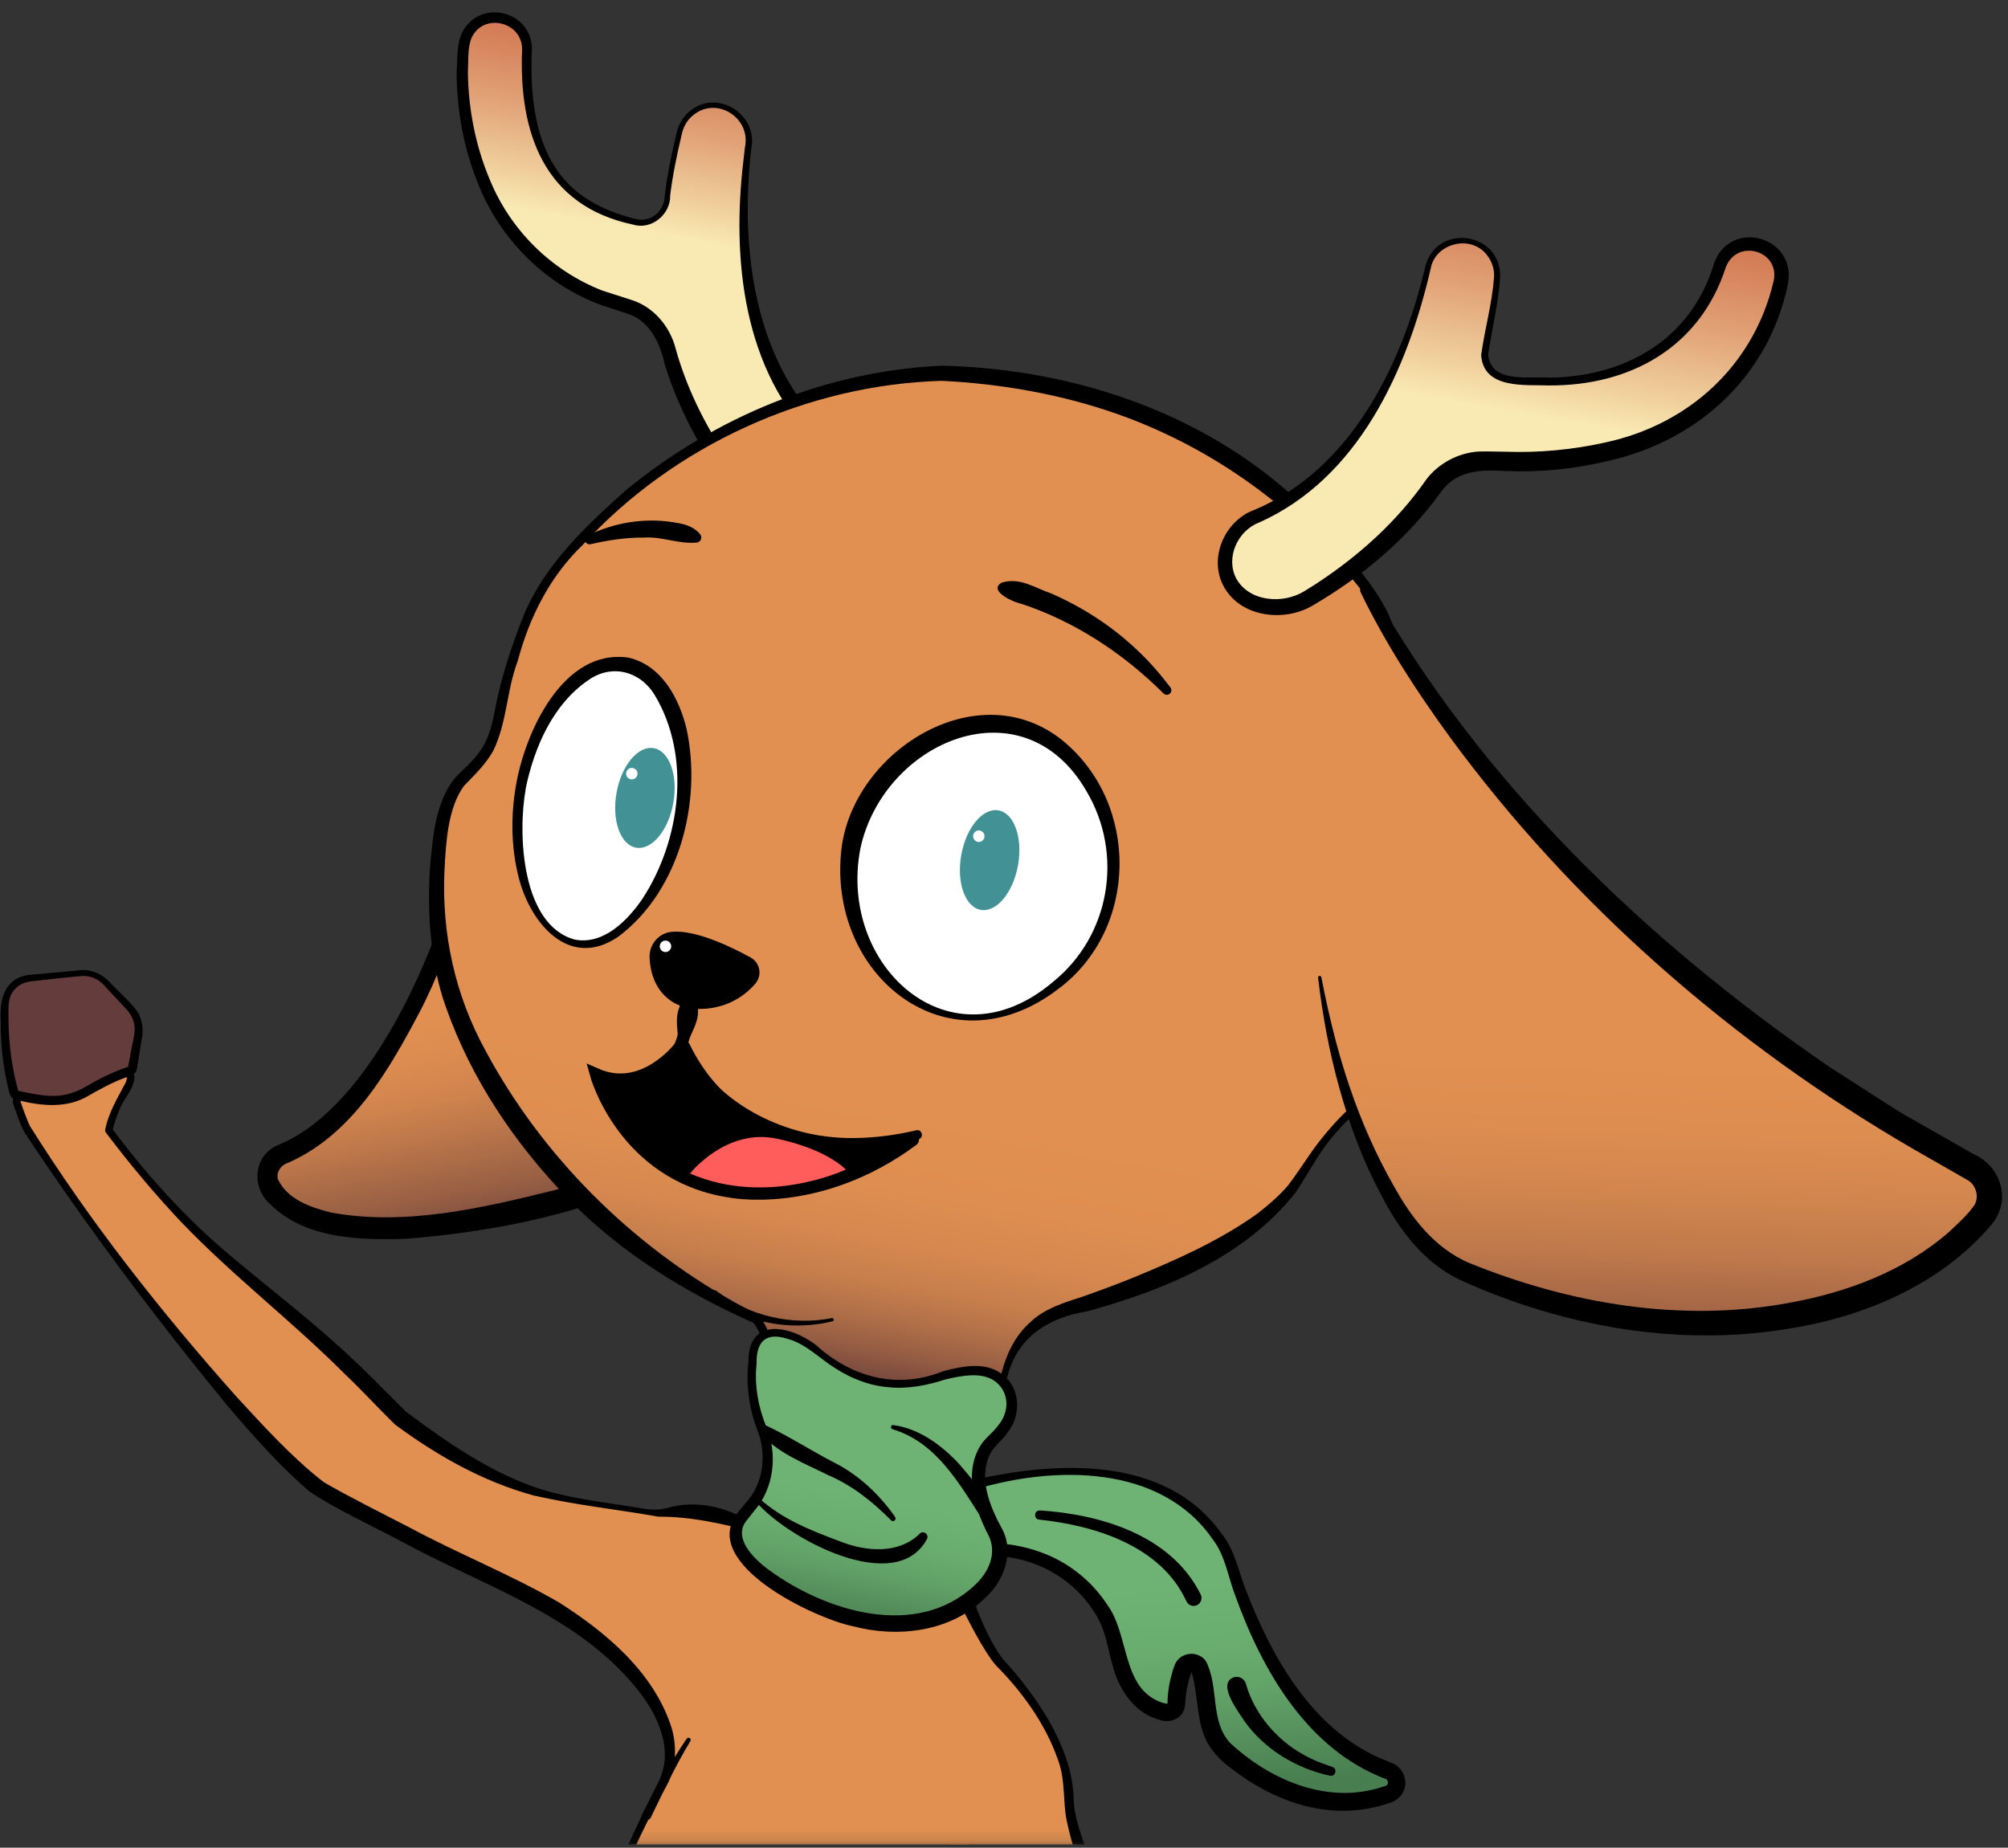 <svg width="163" height="150" viewBox="0 0 163 150" fill="none" xmlns="http://www.w3.org/2000/svg">
<rect x="0" y="0" width="163" height="150" fill="#333333" stroke="none"/>
<g clip-path="url(#clip0_706_2193)">
<mask id="mask0_706_2193" style="mask-type:luminance" maskUnits="userSpaceOnUse" x="-31" y="-9" width="199" height="159">
<path d="M167.216 -8.43H-30.956V149.863H167.216V-8.43Z" fill="white"/>
</mask>
<g mask="url(#mask0_706_2193)">
<path d="M7.117 88.568C7.967 88.067 9.056 87.495 10.096 87.121C10.37 87.022 10.651 87.262 10.602 87.551C10.532 87.94 10.391 88.307 10.166 88.625C9.344 89.776 8.923 91.372 8.853 91.675C8.846 91.711 8.825 91.746 8.846 91.774C17.565 103.285 21.338 103.546 31.75 114.364C32.628 115.282 32.516 115.148 33.548 115.882C41.214 121.334 45.155 121.595 48.668 122.118C50.53 122.4 53.01 122.958 53.797 122.824C57.584 122.188 61.174 124.06 61.174 124.06C61.814 123.735 62.116 125.091 62.116 125.091L78.409 128.763C79.814 130.726 79.125 144.623 78.767 150.456C78.676 151.953 78.739 153.443 78.992 154.919C80.917 166.069 82.062 200.841 82.062 200.841C82.062 201.137 82.062 201.427 82.055 201.723C67.568 211.984 42.127 205.007 35.572 200.523C35.698 197.804 36.05 195.1 36.605 192.437C36.879 191.117 37.125 189.754 37.258 189.295C45.984 158.732 53.607 145.153 53.607 145.153C57.015 139.475 48.689 131.905 41.305 128.735C40.075 128.205 26.628 121.511 25.595 120.649C17.038 113.496 2.157 92.233 2.002 91.23C2.002 91.202 1.988 91.181 1.981 91.153C1.742 90.609 1.546 90.058 1.37 89.514C1.286 89.239 1.525 88.971 1.813 89.027C2.255 89.119 2.733 89.204 3.197 89.288C4.553 89.522 5.937 89.267 7.124 88.575L7.117 88.568Z" fill="url(#paint0_linear_706_2193)"/>
<path d="M6.963 88.293C7.778 87.805 8.656 87.368 9.534 87.001C9.773 86.916 9.857 86.852 10.145 86.789C10.588 86.732 10.981 87.149 10.904 87.594C10.764 88.582 10.019 89.197 9.703 90.079C9.457 90.637 9.274 91.209 9.12 91.795C9.12 91.795 9.12 91.788 9.12 91.739C9.12 91.718 9.12 91.682 9.106 91.647C9.098 91.612 9.056 91.569 9.07 91.591L9.113 91.647L9.288 91.873C12.014 95.503 15.063 98.857 18.52 101.787C21.998 104.718 25.637 107.458 28.933 110.622C30.288 111.9 31.63 113.298 32.944 114.597C36.197 117.019 39.633 119.427 43.49 120.762C46.328 121.708 49.406 121.991 52.343 122.492C53.13 122.612 53.741 122.563 54.528 122.323C56.853 121.8 59.368 122.429 61.28 123.82H61.041C61.785 123.452 62.263 124.441 62.39 125.027L62.172 124.808L78.465 128.459L78.591 128.487C79.441 129.935 79.336 131.623 79.477 133.226C79.645 137.816 79.42 142.399 79.189 146.975C79.09 149.256 78.802 151.522 79.069 153.789C79.652 157.553 80.172 161.352 80.495 165.144C81.591 177.403 82.807 189.683 82.533 201.999C79.013 204.322 75.127 206.073 71.052 207.14C67.02 208.086 62.839 208.051 58.736 207.803C54.633 207.535 50.586 206.78 46.645 205.685C42.703 204.548 38.776 203.206 35.354 200.848C35.003 200.149 35.256 200.636 35.178 200.466V200.431V200.361L35.193 200.219L35.214 199.937C35.586 195.615 36.317 191.237 37.581 187.071C39.689 179.811 42.015 172.622 44.607 165.519C46.687 159.841 48.956 154.234 51.471 148.726C52.111 147.363 52.771 145.979 53.46 144.644C54.802 141.933 53.27 138.939 51.471 136.82C46.602 131.008 39.092 128.685 32.642 125.168C30.485 124.003 27.071 122.436 25.082 121.052C22.616 118.926 20.48 116.483 18.394 114.039C12.633 107.013 7.202 99.775 2.171 92.212C1.693 91.478 1.433 90.644 1.138 89.811L1.096 89.677L1.075 89.606C1.068 89.571 1.054 89.528 1.047 89.486C0.984 89.034 1.405 88.632 1.848 88.716L1.995 88.745L2.269 88.794L2.817 88.9C4.244 89.239 5.719 89.034 6.963 88.3V88.293ZM7.279 88.837C5.74 89.79 3.836 89.832 2.15 89.401L1.869 89.352L1.742 89.331C1.735 89.331 1.721 89.331 1.714 89.331C1.672 89.345 1.651 89.38 1.665 89.415L1.686 89.479C1.897 90.108 2.157 90.821 2.424 91.407C7.307 99.196 13.068 106.498 19.166 113.354C21.429 115.805 23.684 118.312 26.291 120.331C28.054 121.369 31.363 123.036 33.232 123.996C37.244 126.157 41.438 127.817 45.38 130.09C49.23 132.548 53.08 135.761 54.521 140.28C54.97 141.806 54.886 143.564 54.099 144.976C53.34 146.297 52.666 147.624 52.013 148.987C50.699 151.699 49.504 154.467 48.38 157.263C44.987 165.653 42.071 174.233 39.457 182.904C37.694 188.525 36.127 194.33 35.979 200.262V200.403V200.473V200.509C35.902 200.368 36.148 200.876 35.811 200.198C39.232 202.182 43.16 203.305 47.017 204.273C54.767 206.102 62.86 206.716 70.729 205.388C74.643 204.887 78.598 203.75 81.781 201.321L81.57 201.723C80.692 189.775 80.601 177.163 79.807 165.208C79.589 162.171 79.336 159.128 78.936 156.12C78.711 154.615 78.465 153.069 78.514 151.529C78.619 150.216 78.647 148.281 78.746 146.954C78.943 142.392 79.097 137.816 78.872 133.261C78.746 131.849 78.774 130.232 78.163 128.953C79.35 129.434 61.722 125.246 62.059 125.387L61.884 125.345C61.806 124.999 61.701 124.533 61.427 124.307C61.385 124.258 61.237 124.335 61.174 124.349C58.582 123.693 56.116 123.114 53.446 123.128C50.052 122.527 46.68 122.181 43.314 121.405C39.204 120.282 35.474 118.17 32.059 115.642C30.675 114.287 29.431 112.917 28.033 111.589C23.762 107.296 18.921 103.609 14.719 99.217C12.541 96.915 10.518 94.486 8.607 91.965C8.614 91.972 8.572 91.922 8.557 91.873C8.515 91.788 8.543 91.675 8.557 91.626C8.832 90.277 9.597 89.034 10.216 87.862C10.244 87.784 10.265 87.7 10.286 87.615L10.307 87.495C10.307 87.495 10.307 87.474 10.307 87.466C10.251 87.347 10.173 87.431 10.026 87.474C9.077 87.848 8.157 88.314 7.279 88.837Z" fill="black"/>
<path d="M79.041 120.536C82.983 119.484 94.048 117.358 99.029 125.034C99.472 125.719 99.795 126.482 100.027 127.273C100.969 130.457 104.643 140.958 112.688 143.754C113.58 144.065 113.615 145.329 112.73 145.647C110.06 146.607 105.437 147.073 99.894 142.575C98.868 141.742 98.207 140.527 98.06 139.214C97.927 138.084 97.723 136.65 97.421 135.542C97.231 134.85 96.261 134.814 96.022 135.492C95.755 136.255 95.503 137.237 95.489 138.282C95.489 138.741 95.088 139.094 94.638 139.023C93.458 138.84 91.421 137.914 90.634 133.861C90.423 132.795 90.064 131.764 89.502 130.832C88.505 129.186 86.608 127.075 83.179 126.164C82.245 125.917 81.275 125.797 80.306 125.776C78.964 125.747 75.809 125.43 76.54 122.916C76.877 121.743 77.861 120.854 79.034 120.543L79.041 120.536Z" fill="url(#paint1_linear_706_2193)"/>
<path d="M78.943 120.162C85.744 118.622 94.624 118.107 99.163 124.505C100.252 125.846 100.54 127.612 101.165 129.165C103.273 134.589 106.484 140.273 111.978 142.709L112.702 143.006L112.885 143.084C113.657 143.331 114.191 144.157 114.058 144.969C113.981 145.64 113.433 146.212 112.779 146.374C111.255 146.904 109.603 147.102 108.002 146.961C105.065 146.706 102.374 145.414 100.076 143.663C99.065 142.957 98.165 142.01 97.723 140.845C97.118 139.221 97.217 137.314 96.718 135.733L96.732 135.74C96.725 135.74 96.704 135.74 96.725 135.733C96.725 135.733 96.725 135.733 96.725 135.725C96.725 135.725 96.725 135.718 96.697 135.803C96.36 136.742 96.247 137.54 96.184 138.55C95.966 139.623 94.884 139.948 93.943 139.567C92.671 139.179 91.702 138.19 91.097 137.138C89.91 135.146 90.135 132.809 88.856 130.924C87.753 129.144 86.06 127.76 84.1 127.011C82.596 126.383 80.966 126.298 79.35 126.192C78.156 126.009 76.758 125.726 76.174 124.441C75.507 122.499 77.179 120.592 78.943 120.162ZM79.139 120.91C77.819 121.242 76.526 122.739 76.982 124.088C77.544 125.14 79.139 125.218 80.235 125.274C81.662 125.274 83.109 125.507 84.458 126.002C86.643 126.778 88.589 128.29 89.868 130.26C91.702 132.696 91.02 137.11 94.336 138.225C94.47 138.261 94.617 138.296 94.751 138.317C94.751 138.317 94.772 138.303 94.772 138.275C94.779 137.42 94.926 136.559 95.165 135.74C95.278 135.387 95.383 134.949 95.685 134.673C96.318 134.059 97.371 134.144 97.884 134.843C98.987 136.961 98.194 139.631 99.831 141.474C102.831 144.277 107.081 146.226 111.198 145.336C111.571 145.273 111.957 145.146 112.315 145.033L112.491 144.976C112.505 144.962 112.54 144.962 112.547 144.948C112.716 144.877 112.709 144.524 112.512 144.432C106.133 142.039 102.451 135.62 100.259 129.497C99.676 127.979 99.465 126.298 98.46 124.992C94.252 118.848 85.575 118.982 79.139 120.917V120.91Z" fill="black"/>
<path d="M84.409 122.619C89.383 122.944 95.067 124.632 97.463 129.434C97.624 129.751 97.498 130.14 97.182 130.302C96.859 130.465 96.465 130.33 96.311 130.006C94.266 125.521 88.926 123.848 84.374 123.368C83.896 123.346 83.917 122.605 84.409 122.626V122.619Z" fill="black"/>
<path d="M101.158 136.771C101.833 139.115 103.625 141.241 105.774 142.427C106.519 142.865 107.327 143.168 108.156 143.444C108.599 143.592 108.402 144.27 107.952 144.157C105.226 143.564 102.683 142.039 101.032 139.751C100.596 139.037 98.756 136.735 100.119 136.177C100.568 136.008 101.067 136.298 101.158 136.771Z" fill="black"/>
<path d="M2.382 79.423L6.478 79.014C7.265 78.936 8.045 79.225 8.6 79.797L10.539 81.824C11.115 82.424 11.368 83.258 11.22 84.077L10.757 86.69C10.728 86.831 10.63 86.944 10.497 86.986C9.337 87.346 8.08 88.003 7.124 88.568C5.937 89.267 4.546 89.521 3.197 89.281C2.592 89.175 1.967 89.055 1.419 88.942C1.279 88.914 1.166 88.808 1.131 88.667C0.372 85.856 0.323 83.208 0.414 81.513C0.471 80.419 1.314 79.536 2.396 79.423H2.382Z" fill="#643C3B"/>
<path d="M2.354 79.148L6.745 78.745C7.546 78.745 8.34 79.12 8.867 79.699C9.429 80.32 10.714 81.45 11.171 82.156C11.607 82.827 11.656 83.773 11.48 84.501C11.389 85.044 11.213 86.132 11.129 86.675C11.094 87.269 10.497 87.361 10.047 87.53C9.084 87.89 8.052 88.455 7.152 88.971C5.459 89.987 3.386 89.79 1.574 89.345C1.23 89.317 0.829 89.112 0.759 88.731C0.26 86.788 0.035 84.776 0.056 82.778C-0.042 81.09 0.422 79.367 2.361 79.148H2.354ZM2.41 79.692C1.77 79.762 1.187 80.172 0.906 80.744C0.604 81.351 0.71 82.107 0.689 82.77C0.71 84.719 0.955 86.661 1.475 88.533C1.489 88.582 1.475 88.554 1.482 88.561C2.951 88.85 4.412 89.232 5.853 88.716C6.443 88.554 7.216 88.067 7.757 87.77C8.593 87.318 9.492 86.901 10.398 86.605L10.412 86.534L10.616 85.454C10.693 84.875 10.988 83.921 10.925 83.371C10.869 82.665 10.511 82.163 9.998 81.655L8.501 80.045C8.059 79.522 7.419 79.226 6.752 79.226C5.347 79.338 3.857 79.522 2.417 79.677L2.41 79.692Z" fill="black"/>
<path d="M66.837 35.578C64.083 33.042 58.891 26.2 60.76 11.752C60.956 10.248 59.923 8.857 58.441 8.588C56.959 8.32 55.525 9.259 55.174 10.728C54.781 12.352 54.338 14.456 54.162 16.165C54.036 17.451 52.792 18.319 51.549 18.015C47.003 16.907 42.387 14.209 42.794 4.111C42.844 2.819 41.951 1.682 40.68 1.449C39.239 1.188 37.869 2.183 37.673 3.645C36.998 8.793 38.481 21.567 50.853 24.83C52.546 25.275 53.811 26.701 54.261 28.403C54.97 31.079 56.635 35.436 60.493 40.26C61.532 41.559 63.113 42.35 64.764 42.23C65.853 42.152 66.992 41.714 67.701 40.436C68.593 38.833 68.186 36.813 66.837 35.578Z" fill="url(#paint2_linear_706_2193)"/>
<path d="M66.401 36.051C60.303 30.154 59.389 21.01 60.352 13.002L60.465 11.992C61.005 9.584 58.181 7.769 56.27 9.351C55.778 9.746 55.462 10.297 55.336 10.933C54.949 12.564 54.605 14.202 54.401 15.869C54.45 17.394 52.884 18.694 51.394 18.234C44.172 16.709 42.113 10.799 42.38 4.048C42.429 1.746 39.218 0.983 38.27 3.094C37.94 3.899 38.031 5.029 37.982 5.905C38.024 8.871 38.607 11.844 39.752 14.569C41.438 18.694 44.762 21.963 48.865 23.58C49.16 23.672 50.888 24.23 51.218 24.336C53.052 24.893 54.394 26.511 54.851 28.318C55.82 31.821 57.528 35.076 59.621 38.035C60.373 39.024 61.062 40.196 62.102 40.867C65.79 43.282 69.479 39.328 66.394 36.051H66.401ZM67.266 35.105C69.036 36.665 69.366 39.645 67.764 41.467C65.607 43.953 61.476 42.908 59.797 40.429C57.247 37.216 55.202 33.565 53.973 29.632C53.6 27.866 52.715 25.981 50.867 25.444L48.935 24.809C44.361 23.199 40.616 19.463 38.825 14.965C37.651 12.091 37.082 9.005 37.068 5.912C37.146 4.874 37.04 3.723 37.469 2.734C38.846 -0.196 43.251 0.821 43.174 4.076C42.991 8.228 43.518 13.072 47.066 15.742C48.099 16.533 49.307 17.09 50.565 17.486C51.155 17.648 51.788 17.924 52.406 17.804C53.347 17.627 53.952 16.787 53.966 15.826L54.106 14.817C54.317 13.482 54.598 12.154 54.914 10.841C55.047 10.156 55.434 9.471 55.996 9.019C58.209 7.19 61.547 9.252 60.984 12.063C60.064 20.078 61.153 29.342 67.266 35.105Z" fill="black"/>
<path d="M46.862 46.756C46.862 46.756 41.059 55.153 38.129 68.612C36.97 73.958 35.08 79.134 32.361 83.872C29.916 88.13 26.698 92.318 22.989 93.674C21.801 94.112 21.309 95.524 22.026 96.569C23.572 98.829 28.216 101.385 42.085 98.313C42.085 98.313 56.825 95.531 61.195 88.229C61.195 88.229 61.399 60.894 46.855 46.756H46.862Z" fill="url(#paint3_linear_706_2193)"/>
<path d="M46.877 46.912C46.877 46.912 46.919 46.947 46.926 46.94C46.933 46.94 46.898 46.982 46.883 47.004L46.778 47.166C43.638 52.434 41.375 58.203 39.752 64.107C38.291 70.243 37.019 76.535 34.047 82.192C31.567 86.88 28.658 91.958 23.635 94.288L23.256 94.451C22.764 94.634 22.419 95.206 22.553 95.715C23.305 97.36 25.216 98.031 26.895 98.44C32.895 99.542 39.162 98.073 45.022 96.618C50.635 95.121 57.514 92.297 60.83 88.222C60.443 73.619 57.183 57.801 46.877 46.912ZM46.848 46.594C55.125 54.461 58.722 65.978 60.556 76.994C61.139 80.744 61.518 84.515 61.575 88.335C61.273 88.829 60.977 89.338 60.661 89.832C54.696 97.339 42.106 99.838 32.993 100.566C29.277 100.686 24.836 100.608 21.963 97.791C20.326 96.371 20.579 93.702 22.679 92.911C30.092 89.804 35.354 77.425 37.251 69.954C39.043 62.017 41.888 54.178 46.293 47.314L46.511 46.982L46.624 46.82L46.694 46.721C46.736 46.665 46.799 46.615 46.855 46.587L46.848 46.594Z" fill="black"/>
<path d="M112.899 51.53C112.744 50.852 112.491 50.202 112.126 49.602C109.758 45.655 99.613 31.313 76.982 30.296C76.982 30.296 59.221 29.724 45.949 45.111C44.305 47.018 43.054 49.228 42.261 51.622C41.621 53.55 40.904 55.831 40.729 56.911C40.111 60.639 39.591 61.204 37.328 63.415C35.066 65.632 34.708 76.126 36.893 81.507C36.893 81.507 42.113 98.186 61.399 107.098C61.399 107.098 62.27 108.101 62.741 110.586C63.148 112.719 64.055 114.724 65.495 116.349L65.565 116.426C68.973 120.261 74.72 120.875 78.851 117.846C80.172 116.878 81.057 115.395 81.177 113.757C81.359 111.222 82.385 107.401 86.713 106.236C86.713 106.236 101.538 102.416 105.669 95.34C107.517 92.177 109.983 89.423 113.151 87.608L113.418 87.452C120.065 87.226 120.395 84.734 118.92 78.216L112.884 51.516L112.899 51.53Z" fill="url(#paint4_linear_706_2193)"/>
<path d="M112.533 51.615C111.873 49.291 110.123 47.448 108.627 45.62C103.744 40.217 97.533 36.016 90.669 33.601C86.109 31.998 81.233 31.15 76.434 30.917C65.53 31.228 54.717 36.143 47.312 44.228C44.642 46.785 42.977 50.096 42.029 53.656C41.115 56.071 41.186 58.514 40.075 60.88C39.436 62.073 38.467 62.949 37.645 63.824C36.359 65.611 36.204 68.358 36.085 70.582C35.832 75.751 36.935 80.808 39.422 85.313C44.003 93.843 51.169 100.975 59.579 105.693L61.554 106.773L61.645 106.822L61.673 106.865C62.657 108.214 62.903 109.795 63.226 111.328C63.577 112.782 64.188 114.174 65.052 115.395C66.774 117.867 69.619 119.484 72.626 119.597C75.521 119.717 78.851 118.488 80.362 115.904C81.156 114.541 80.889 112.945 81.303 111.469C81.683 109.958 82.392 108.433 83.629 107.345C84.774 106.229 86.446 105.728 87.886 105.262C89.313 104.76 90.725 104.238 92.123 103.666C95.601 102.232 99.029 100.7 102.079 98.518C102.95 97.833 103.8 97.113 104.531 96.272C105.198 95.397 105.859 94.387 106.491 93.476C108.304 90.948 110.587 88.688 113.348 87.205C114.978 87.114 116.798 87.05 118.147 86.082C120.627 84.07 118.73 79.31 118.301 76.62L117.156 71.62L112.533 51.643V51.615ZM113.257 51.452C114.086 55.16 118.034 73.188 118.793 76.479C120.156 82.516 121.807 87.657 113.44 87.749C111.402 88.886 108.557 91.414 107.032 93.829C106.442 94.754 105.816 95.842 105.198 96.774C101.067 102.042 94.526 104.739 88.259 106.455C85.181 106.971 82.708 108.425 81.816 111.596C81.598 112.309 81.451 113.051 81.388 113.806C81.24 115.388 80.383 116.857 79.146 117.832C74.755 121.292 67.884 120.282 64.652 115.692C63.169 113.856 62.636 111.476 62.074 109.266C61.849 108.574 61.526 107.853 61.132 107.345L61.258 107.437C55.673 104.958 50.361 101.703 46.076 97.275C41.79 92.826 38.263 87.629 36.19 81.74C34.975 78.385 34.666 74.24 34.897 70.519C35.129 68.005 35.305 65.166 36.956 63.125C37.841 62.235 38.769 61.452 39.303 60.449C39.844 59.446 40.069 58.239 40.293 57.038C40.827 54.545 41.6 52.243 42.542 49.878C44.256 45.81 47.572 42.682 50.797 39.808C58.027 33.855 67.041 30.112 76.434 29.689C86.425 29.914 96.493 33.057 104.172 39.589C106.062 41.234 107.826 43.021 109.393 44.977C110.868 46.989 112.667 48.967 113.271 51.452H113.257Z" fill="black"/>
<path d="M110.861 47.879C110.861 47.879 123.831 75.363 160.126 94.846C161.538 95.609 161.925 97.473 160.899 98.716C158.082 102.112 151.246 107.649 136.618 107.451C136.618 107.451 127.604 107.041 119.299 103.412C117.24 102.515 115.477 101.06 114.205 99.21C111.95 95.933 108.669 89.649 107.123 79.346" fill="url(#paint5_linear_706_2193)"/>
<path d="M111.283 47.681C120.184 63.507 133.674 76.451 148.534 86.633C149.763 87.431 153.044 89.536 154.246 90.298C155.538 91.033 158.82 92.911 160.14 93.66C162.431 94.634 163.33 97.466 161.644 99.436C157.66 104.153 151.632 106.773 145.688 107.783C136.505 109.435 126.943 107.74 118.484 103.892C115.561 102.48 113.552 99.817 112.112 96.993C110.643 94.26 109.561 91.35 108.739 88.392C107.91 85.433 107.348 82.41 106.997 79.374C106.99 79.296 107.039 79.233 107.116 79.226C107.186 79.219 107.25 79.268 107.264 79.339C107.84 82.326 108.556 85.285 109.526 88.152C110.496 91.019 111.711 93.794 113.201 96.385C114.641 98.963 116.461 101.286 119.173 102.494C127.386 105.848 136.541 107.416 145.33 105.749C149.981 104.902 154.59 103.172 158.187 100.036C158.883 99.379 159.747 98.61 160.281 97.819C160.681 97.127 160.386 96.138 159.663 95.771L159.171 95.489L155.187 93.208C140.7 84.776 127.639 73.407 117.697 59.842C115.006 56.148 112.456 52.229 110.453 48.091C110.341 47.858 110.439 47.583 110.671 47.47C110.903 47.357 111.184 47.456 111.29 47.688L111.283 47.681Z" fill="black"/>
<path d="M58.209 104.838C60.802 106.836 64.308 107.648 67.525 107.006C67.687 106.978 67.743 107.239 67.575 107.267C65.081 107.881 62.404 107.663 60.036 106.667C59.235 106.335 58.483 105.947 57.745 105.417C57.577 105.297 57.542 105.064 57.661 104.894C57.788 104.711 58.048 104.69 58.209 104.831V104.838Z" fill="black"/>
<path d="M69.085 68.774C68.038 74.635 71.46 81.401 77.298 82.453C83.13 83.505 89.165 78.449 90.212 72.588C91.259 66.727 87.837 59.933 82.006 58.881C76.174 57.829 70.132 62.913 69.085 68.774Z" fill="white"/>
<path d="M69.837 68.909C68.017 78.428 77.13 86.789 85.469 79.72C90.121 75.97 91.224 69.361 88.21 64.255C83.06 55.28 71.692 60.181 69.837 68.909ZM68.34 68.64C69.514 60.767 79.49 54.665 86.249 60.11C92.523 65.237 92.432 75.412 85.919 80.278C76.891 87.198 66.935 79.056 68.34 68.647V68.64Z" fill="black"/>
<path d="M82.637 70.242C83.036 68.012 82.328 66.018 81.056 65.788C79.784 65.559 78.43 67.181 78.032 69.411C77.633 71.641 78.341 73.635 79.613 73.865C80.885 74.094 82.239 72.472 82.637 70.242Z" fill="#429195"/>
<path d="M42.275 63.937C41.228 69.798 43.167 75.956 46.757 76.606C50.347 77.255 54.226 72.15 55.273 66.288C56.319 60.427 54.317 54.602 50.727 53.952C47.136 53.302 43.314 58.076 42.268 63.937H42.275Z" fill="white"/>
<path d="M42.682 64.008C42.008 67.68 42.331 75.123 46.673 76.281C48.991 76.719 50.952 74.734 52.167 72.941C55.251 68.195 56.13 61.416 53.158 56.445C51.984 54.482 49.666 53.874 47.769 55.209C44.895 57.158 43.371 60.654 42.675 64.001L42.682 64.008ZM41.867 63.859C42.577 59.531 45.682 52.61 51.015 53.387C53.748 54.016 55.153 56.755 55.743 59.22C56.994 65.131 55.139 72.333 50.2 76.034C46.216 78.774 43.026 74.946 42.092 71.189C41.488 68.788 41.46 66.282 41.867 63.852V63.859Z" fill="black"/>
<path d="M54.654 65.193C55.053 62.962 54.344 60.968 53.073 60.739C51.801 60.509 50.447 62.131 50.048 64.362C49.65 66.592 50.358 68.586 51.63 68.815C52.902 69.045 54.256 67.423 54.654 65.193Z" fill="#429195"/>
<path d="M56.516 44.052C55.033 44.172 53.748 43.543 52.265 43.642C50.839 43.628 49.35 43.854 47.951 44.179C47.748 44.235 47.537 44.101 47.495 43.896C47.46 43.727 47.544 43.55 47.699 43.48C49.82 42.434 52.265 42.025 54.619 42.392C55.406 42.519 56.235 42.646 56.839 43.381C57.064 43.642 56.853 44.052 56.516 44.052Z" fill="black"/>
<path d="M81.254 47.321C82.758 46.813 84.001 47.731 85.343 48.183C87.879 49.291 90.247 50.824 92.264 52.73C93.275 53.67 94.182 54.715 95.011 55.809C95.137 55.972 95.102 56.205 94.94 56.332C94.786 56.452 94.575 56.424 94.449 56.297C91.189 53.048 87.254 50.45 82.884 49.009C82.378 48.931 80.221 48.013 81.261 47.328L81.254 47.321Z" fill="black"/>
<path d="M60.928 77.728C59.291 76.832 56.474 75.483 54.556 75.645C53.495 75.73 52.687 76.655 52.729 77.728C52.764 78.717 53.066 80.263 54.429 81.231C55.09 81.697 55.891 81.902 56.699 81.909C57.893 81.923 59.776 81.612 61.3 79.875C61.891 79.204 61.715 78.159 60.928 77.728Z" fill="black"/>
<path d="M74.551 92.487C69.479 93.674 63.781 93.165 59.439 90.058C58.146 89.204 56.291 87.368 55.785 86.421C54.788 85.75 55.111 84.536 54.984 83.59C54.893 82.643 54.907 81.754 55.687 81.04C55.884 80.864 56.186 80.885 56.354 81.083C57.155 82.354 56.214 83.547 55.799 84.727C55.729 85.157 55.926 85.616 56.284 85.863C59.108 90.115 64.315 92.473 69.352 92.388C71.046 92.374 72.732 92.148 74.383 91.76C74.847 91.647 75.036 92.381 74.551 92.487Z" fill="black"/>
<path d="M101.973 41.919C105.43 40.5 112.674 35.91 115.92 21.709C116.257 20.226 117.704 19.287 119.194 19.555C120.676 19.823 121.695 21.2 121.519 22.704C121.322 24.364 121.013 26.489 120.585 28.156C120.262 29.406 121.119 30.649 122.397 30.804C127.041 31.355 136.498 31.2 139.604 21.589C140.004 20.36 141.241 19.604 142.505 19.83C143.946 20.092 144.887 21.504 144.564 22.938C143.412 28.001 138.838 38.424 120.683 37.435C118.934 37.336 117.261 38.155 116.25 39.589C114.655 41.849 111.592 45.351 106.301 48.529C104.882 49.383 103.118 49.567 101.608 48.882C100.61 48.43 99.704 47.618 99.479 46.177C99.198 44.362 100.28 42.611 101.973 41.919Z" fill="url(#paint6_linear_706_2193)"/>
<path d="M101.77 41.418C109.645 38.141 113.812 29.632 115.688 21.688C116.566 18.058 121.899 18.792 121.772 22.528C121.625 24.639 121.105 26.73 120.796 28.785C121.027 31.15 124.07 30.536 125.749 30.656C131.903 30.606 137.278 27.563 139.119 21.433C140.419 17.641 145.969 19.216 145.119 23.149C143.552 30.515 137.911 35.712 130.716 37.379C127.899 38.071 124.997 38.36 122.137 38.24C120.191 38.106 118.259 38.205 117.03 39.857C114.297 43.684 110.643 46.77 106.617 49.122C104.257 50.57 100.547 50.125 99.247 47.434C98.144 45.146 99.486 42.265 101.777 41.411L101.77 41.418ZM102.177 42.428C100.463 43.112 99.493 45.245 100.329 46.919C101.362 48.875 104.179 49.08 105.929 47.964L106.807 47.413C110.285 45.146 113.432 42.315 115.8 38.897C116.798 37.605 118.358 36.778 119.981 36.658C120.852 36.63 121.449 36.672 122.166 36.672C124.934 36.771 127.695 36.51 130.358 35.91C137.096 34.448 142.344 29.674 143.96 22.881C144.585 20.339 140.953 19.287 140.074 21.751C137.96 28.227 132.304 31.327 125.756 31.291C123.746 31.221 120.423 31.609 120.233 28.82C120.529 26.701 121.119 24.639 121.28 22.507C121.322 21.857 121.105 21.2 120.697 20.699C119.418 19.018 116.517 19.717 116.137 21.801C114.247 30.013 110.299 38.819 102.177 42.435V42.428Z" fill="black"/>
<path d="M79.455 68.351C79.712 68.351 79.919 68.142 79.919 67.885C79.919 67.627 79.712 67.418 79.455 67.418C79.199 67.418 78.992 67.627 78.992 67.885C78.992 68.142 79.199 68.351 79.455 68.351Z" fill="white"/>
<path d="M51.289 63.273C51.545 63.273 51.752 63.065 51.752 62.807C51.752 62.55 51.545 62.341 51.289 62.341C51.033 62.341 50.825 62.55 50.825 62.807C50.825 63.065 51.033 63.273 51.289 63.273Z" fill="white"/>
<path d="M54.022 77.291C54.278 77.291 54.486 77.082 54.486 76.825C54.486 76.567 54.278 76.359 54.022 76.359C53.766 76.359 53.558 76.567 53.558 76.825C53.558 77.082 53.766 77.291 54.022 77.291Z" fill="white"/>
<path d="M55.666 81.528C55.666 81.528 55.863 83.816 55.146 85.058C55.146 85.058 52.216 88.914 48.38 87.219C48.38 87.219 50.593 95.326 59.115 96.703C59.115 96.703 66.387 98.257 74.088 92.544C74.116 92.522 74.102 92.48 74.067 92.487C72.605 92.84 60.577 95.397 55.504 84.945" fill="black"/>
<path d="M55.666 81.528C55.666 81.528 55.863 83.816 55.146 85.058C55.146 85.058 52.216 88.914 48.38 87.219C48.38 87.219 50.593 95.326 59.115 96.703C59.115 96.703 66.387 98.257 74.088 92.544C74.116 92.522 74.102 92.48 74.067 92.487C72.605 92.84 60.577 95.397 55.504 84.945" stroke="black" stroke-miterlimit="10" stroke-linecap="round"/>
<path d="M56.01 95.269C56.01 95.269 58.968 91.506 63.134 92.459C63.134 92.459 66.781 93.144 68.664 94.945C68.664 94.945 62.284 97.988 56.01 95.269Z" fill="#FF5C5C"/>
<path d="M52.497 147.377C52.497 147.377 54.893 142.688 55.891 141.255L52.497 147.377Z" fill="#D1744E"/>
<path d="M52.167 147.208C53.319 145.153 54.408 143.098 55.743 141.149C55.799 141.071 55.912 141.05 55.996 141.106C56.073 141.163 56.094 141.276 56.038 141.354C54.837 143.331 53.846 145.463 52.828 147.547C52.61 147.999 51.928 147.652 52.167 147.208Z" fill="black"/>
<path d="M78.76 130.719C78.76 130.719 80.088 133.72 81.107 134.927C81.107 134.927 86.713 140.45 86.762 145.88C86.762 145.88 86.018 151.628 99.149 170.617C99.971 171.803 99.831 173.42 98.805 174.444C95.538 177.693 88.659 185.22 84.851 194.365C84.655 194.831 84.746 195.375 85.076 195.749C85.364 196.074 85.786 196.491 86.369 196.935C84.971 197.077 83.594 197.387 83.439 198.016C83.439 198.016 81.9 201.194 81.633 204.435C81.142 203.686 80.678 202.839 80.263 201.886C79.975 201.229 79.842 200.516 79.856 199.795C79.912 196.441 80.797 185.941 89.053 174.713C89.664 173.886 89.812 172.806 89.439 171.846C88.048 168.287 84.093 159.467 76.835 152.574" fill="url(#paint7_linear_706_2193)"/>
<path d="M79.238 130.507C79.828 131.926 80.481 133.466 81.402 134.68C82.737 136.114 84.149 137.95 85.189 139.765C86.221 141.622 87.057 143.663 87.149 145.88C87.135 147.01 87.528 148.295 87.907 149.397C89.362 153.457 91.596 157.214 93.767 160.921C95.699 164.078 97.751 167.249 99.844 170.306C100.962 171.945 100.393 174.247 98.91 175.419C97.835 176.506 96.781 177.65 95.769 178.801C92.51 182.488 89.608 186.506 87.233 190.82C86.552 192.12 85.814 193.433 85.322 194.81C85.273 195.297 85.687 195.573 86.018 195.926C86.453 196.364 87.247 196.921 87.718 197.317C86.573 197.5 84.851 197.43 83.952 198.143C83.109 200.021 82.343 202.331 82.16 204.477L82.02 205.89C80.671 203.962 79.006 201.829 79.189 199.344C79.35 191.258 82.217 183.356 86.587 176.626C87.064 175.871 87.662 175.073 88.168 174.331C88.638 173.752 88.856 172.94 88.582 172.227C85.779 165.109 81.872 158.414 76.645 152.793C76.399 152.546 76.772 152.123 77.046 152.37C80.79 155.54 83.896 159.453 86.425 163.682C87.69 165.801 88.828 167.99 89.805 170.264L90.163 171.118C90.865 172.517 90.69 174.254 89.706 175.468C85.02 181.979 81.683 189.599 80.734 197.613C80.636 198.736 80.411 199.909 80.65 201.017C80.931 202.048 81.528 203.192 82.083 204.153L81.121 204.4C81.289 202.26 82.174 199.449 82.94 197.896C83.116 197.338 83.502 197.147 83.783 196.999C84.598 196.625 85.47 196.512 86.327 196.413L86.067 197.359C85.498 196.921 85.048 196.561 84.57 195.982C84.029 195.283 84.156 194.393 84.542 193.666C85.027 192.501 85.554 191.357 86.13 190.234C88.427 185.743 91.385 181.626 94.652 177.813C95.664 176.626 96.76 175.468 97.849 174.353C98.847 173.555 99.311 172.241 98.587 171.132C94.716 165.455 90.936 159.65 88.329 153.252C87.612 151.501 86.987 149.693 86.594 147.829C86.263 146.205 86.502 144.581 85.898 142.907C84.886 139.991 83.01 137.378 80.854 135.21C80.558 134.878 80.32 134.511 80.088 134.158C79.42 133.12 78.858 132.039 78.296 130.938C78.163 130.676 78.268 130.359 78.528 130.232C78.802 130.09 79.146 130.225 79.259 130.514L79.238 130.507Z" fill="black"/>
<path d="M80.769 124.342C80.769 124.342 77.882 119.463 80.566 116.935C81.121 116.412 81.606 115.826 81.908 115.127C81.915 115.106 81.922 115.085 81.936 115.07C82.659 113.347 81.444 111.42 79.589 111.292C78.732 111.236 77.552 111.328 76.02 111.836C73.737 112.592 71.242 112.521 69.085 111.455C68.249 111.045 67.357 110.48 66.43 109.718C65.79 109.188 65.067 108.764 64.287 108.475C62.867 107.959 61.062 107.839 61.076 110.622C61.076 110.622 60.668 113.086 61.828 115.953C62.629 117.93 62.446 120.19 61.195 121.92C60.893 122.337 60.535 122.789 60.106 123.255C60.106 123.255 57.654 125.832 64.786 129.617C64.786 129.617 68.439 131.856 72.95 131.799C75.317 131.771 77.636 130.952 79.378 129.342C80.685 128.134 81.753 126.411 80.762 124.342H80.769Z" fill="url(#paint8_linear_706_2193)"/>
<path d="M80.235 124.639C79.167 122.556 78.233 119.773 79.498 117.507C79.884 116.786 80.566 116.356 81.029 115.72C81.936 114.64 81.957 113.107 80.861 112.203C79.765 111.321 78.085 111.681 76.779 111.977C75.359 112.443 73.722 112.782 72.156 112.62C70.582 112.5 69.05 111.9 67.743 111.038C66.451 110.226 65.411 109.089 63.921 108.687C62.186 108.122 61.371 108.913 61.42 110.685C61.223 112.394 61.54 114.209 62.2 115.819C63.141 118.008 62.846 120.811 61.237 122.64C61.118 122.796 60.703 123.311 60.584 123.467C59.46 124.886 61.245 126.609 62.432 127.463C67.055 130.846 74.369 133.077 79.062 128.749C80.249 127.696 80.973 126.122 80.242 124.639H80.235ZM81.317 124.06C82.385 125.98 81.493 128.381 79.975 129.716C77.172 132.498 72.858 132.986 69.219 132.018C66.099 131.376 56.706 126.92 59.867 122.81C60.001 122.662 60.366 122.21 60.5 122.054C61.968 120.479 62.27 118.107 61.483 116.108C60.809 114.435 60.535 112.224 60.753 110.629C60.689 106.907 64.076 107.564 66.226 109.181C69.149 111.85 72.879 112.818 76.596 111.306C78.121 110.911 79.99 110.516 81.359 111.568C82.849 112.669 82.926 114.901 81.788 116.292C81.381 116.92 80.713 117.379 80.376 118.022C79.413 119.957 80.32 122.238 81.31 124.06H81.317Z" fill="black"/>
<path d="M62.088 115.678C63.977 116.553 65.832 117.761 67.701 118.728C69.697 119.731 71.404 121.334 72.662 123.156C72.809 123.361 72.507 123.615 72.331 123.424C70.835 121.906 69.163 120.578 67.202 119.745C65.214 118.749 63.071 117.959 61.582 116.214C61.322 115.882 61.736 115.445 62.088 115.671V115.678Z" fill="black"/>
<path d="M75.261 124.921C72.725 129.695 63.781 124.815 61.357 121.892C61.209 121.708 61.476 121.461 61.638 121.638C63.465 123.318 65.853 124.257 68.151 125.119C70.266 125.966 72.879 126.185 74.601 124.568C74.854 124.194 75.444 124.497 75.254 124.921H75.261Z" fill="black"/>
<path d="M80.439 124.392C78.254 121.221 76.427 117.217 72.444 116.024C72.247 115.974 72.31 115.656 72.514 115.692C74.615 115.974 76.42 117.309 77.833 118.82C79.181 120.395 80.594 122.019 81.114 124.088C81.205 124.476 80.664 124.716 80.439 124.392Z" fill="black"/>
</g>
</g>
<defs>
<linearGradient id="paint0_linear_706_2193" x1="28.336" y1="203.963" x2="54.023" y2="92.733" gradientUnits="userSpaceOnUse">
<stop stop-color="#643C3B"/>
<stop offset="0.03" stop-color="#72453D"/>
<stop offset="0.12" stop-color="#996044"/>
<stop offset="0.22" stop-color="#B87449"/>
<stop offset="0.3" stop-color="#CF834D"/>
<stop offset="0.39" stop-color="#DC8C50"/>
<stop offset="0.47" stop-color="#E19051"/>
</linearGradient>
<linearGradient id="paint1_linear_706_2193" x1="95.802" y1="145.405" x2="93.007" y2="110.159" gradientUnits="userSpaceOnUse">
<stop stop-color="#487E50"/>
<stop offset="0.07" stop-color="#518A58"/>
<stop offset="0.21" stop-color="#61A167"/>
<stop offset="0.34" stop-color="#6AAE6F"/>
<stop offset="0.47" stop-color="#6EB373"/>
</linearGradient>
<linearGradient id="paint2_linear_706_2193" x1="49.755" y1="39.021" x2="56.224" y2="3.182" gradientUnits="userSpaceOnUse">
<stop offset="0.56" stop-color="#F9E9B3"/>
<stop offset="0.61" stop-color="#F3D9A5"/>
<stop offset="0.79" stop-color="#E1A276"/>
<stop offset="0.93" stop-color="#D58059"/>
<stop offset="1" stop-color="#D1744E"/>
</linearGradient>
<linearGradient id="paint3_linear_706_2193" x1="43.671" y1="100.636" x2="35.952" y2="59.795" gradientUnits="userSpaceOnUse">
<stop stop-color="#643C3B"/>
<stop offset="0.03" stop-color="#72453D"/>
<stop offset="0.12" stop-color="#996044"/>
<stop offset="0.22" stop-color="#B87449"/>
<stop offset="0.3" stop-color="#CF834D"/>
<stop offset="0.39" stop-color="#DC8C50"/>
<stop offset="0.47" stop-color="#E19051"/>
</linearGradient>
<linearGradient id="paint4_linear_706_2193" x1="70.975" y1="113.348" x2="86.075" y2="29.684" gradientUnits="userSpaceOnUse">
<stop stop-color="#643C3B"/>
<stop offset="0.02" stop-color="#7C4C3F"/>
<stop offset="0.05" stop-color="#9B6144"/>
<stop offset="0.08" stop-color="#B47249"/>
<stop offset="0.11" stop-color="#C87F4C"/>
<stop offset="0.15" stop-color="#D6884F"/>
<stop offset="0.2" stop-color="#DE8E50"/>
<stop offset="0.28" stop-color="#E19051"/>
</linearGradient>
<linearGradient id="paint5_linear_706_2193" x1="133.447" y1="114.39" x2="135.286" y2="59.22" gradientUnits="userSpaceOnUse">
<stop stop-color="#643C3B"/>
<stop offset="0.06" stop-color="#835140"/>
<stop offset="0.15" stop-color="#A56746"/>
<stop offset="0.23" stop-color="#BF794B"/>
<stop offset="0.32" stop-color="#D2864E"/>
<stop offset="0.41" stop-color="#DD8D50"/>
<stop offset="0.51" stop-color="#E19051"/>
</linearGradient>
<linearGradient id="paint6_linear_706_2193" x1="118.136" y1="55.739" x2="125.365" y2="15.69" gradientUnits="userSpaceOnUse">
<stop offset="0.56" stop-color="#F9E9B3"/>
<stop offset="0.61" stop-color="#F3D9A5"/>
<stop offset="0.79" stop-color="#E1A276"/>
<stop offset="0.93" stop-color="#D58059"/>
<stop offset="1" stop-color="#D1744E"/>
</linearGradient>
<linearGradient id="paint7_linear_706_2193" x1="77.251" y1="199.191" x2="84.839" y2="169.443" gradientUnits="userSpaceOnUse">
<stop stop-color="#643C3B"/>
<stop offset="0.03" stop-color="#72453D"/>
<stop offset="0.12" stop-color="#996044"/>
<stop offset="0.22" stop-color="#B87449"/>
<stop offset="0.3" stop-color="#CF834D"/>
<stop offset="0.39" stop-color="#DC8C50"/>
<stop offset="0.47" stop-color="#E19051"/>
</linearGradient>
<linearGradient id="paint8_linear_706_2193" x1="68.492" y1="132.061" x2="72.79" y2="109.622" gradientUnits="userSpaceOnUse">
<stop stop-color="#487E50"/>
<stop offset="0.07" stop-color="#518A58"/>
<stop offset="0.21" stop-color="#61A167"/>
<stop offset="0.34" stop-color="#6AAE6F"/>
<stop offset="0.47" stop-color="#6EB373"/>
</linearGradient>
<clipPath id="clip0_706_2193">
<rect width="163" height="149" fill="white" transform="translate(0 0.75)"/>
</clipPath>
</defs>
</svg>
